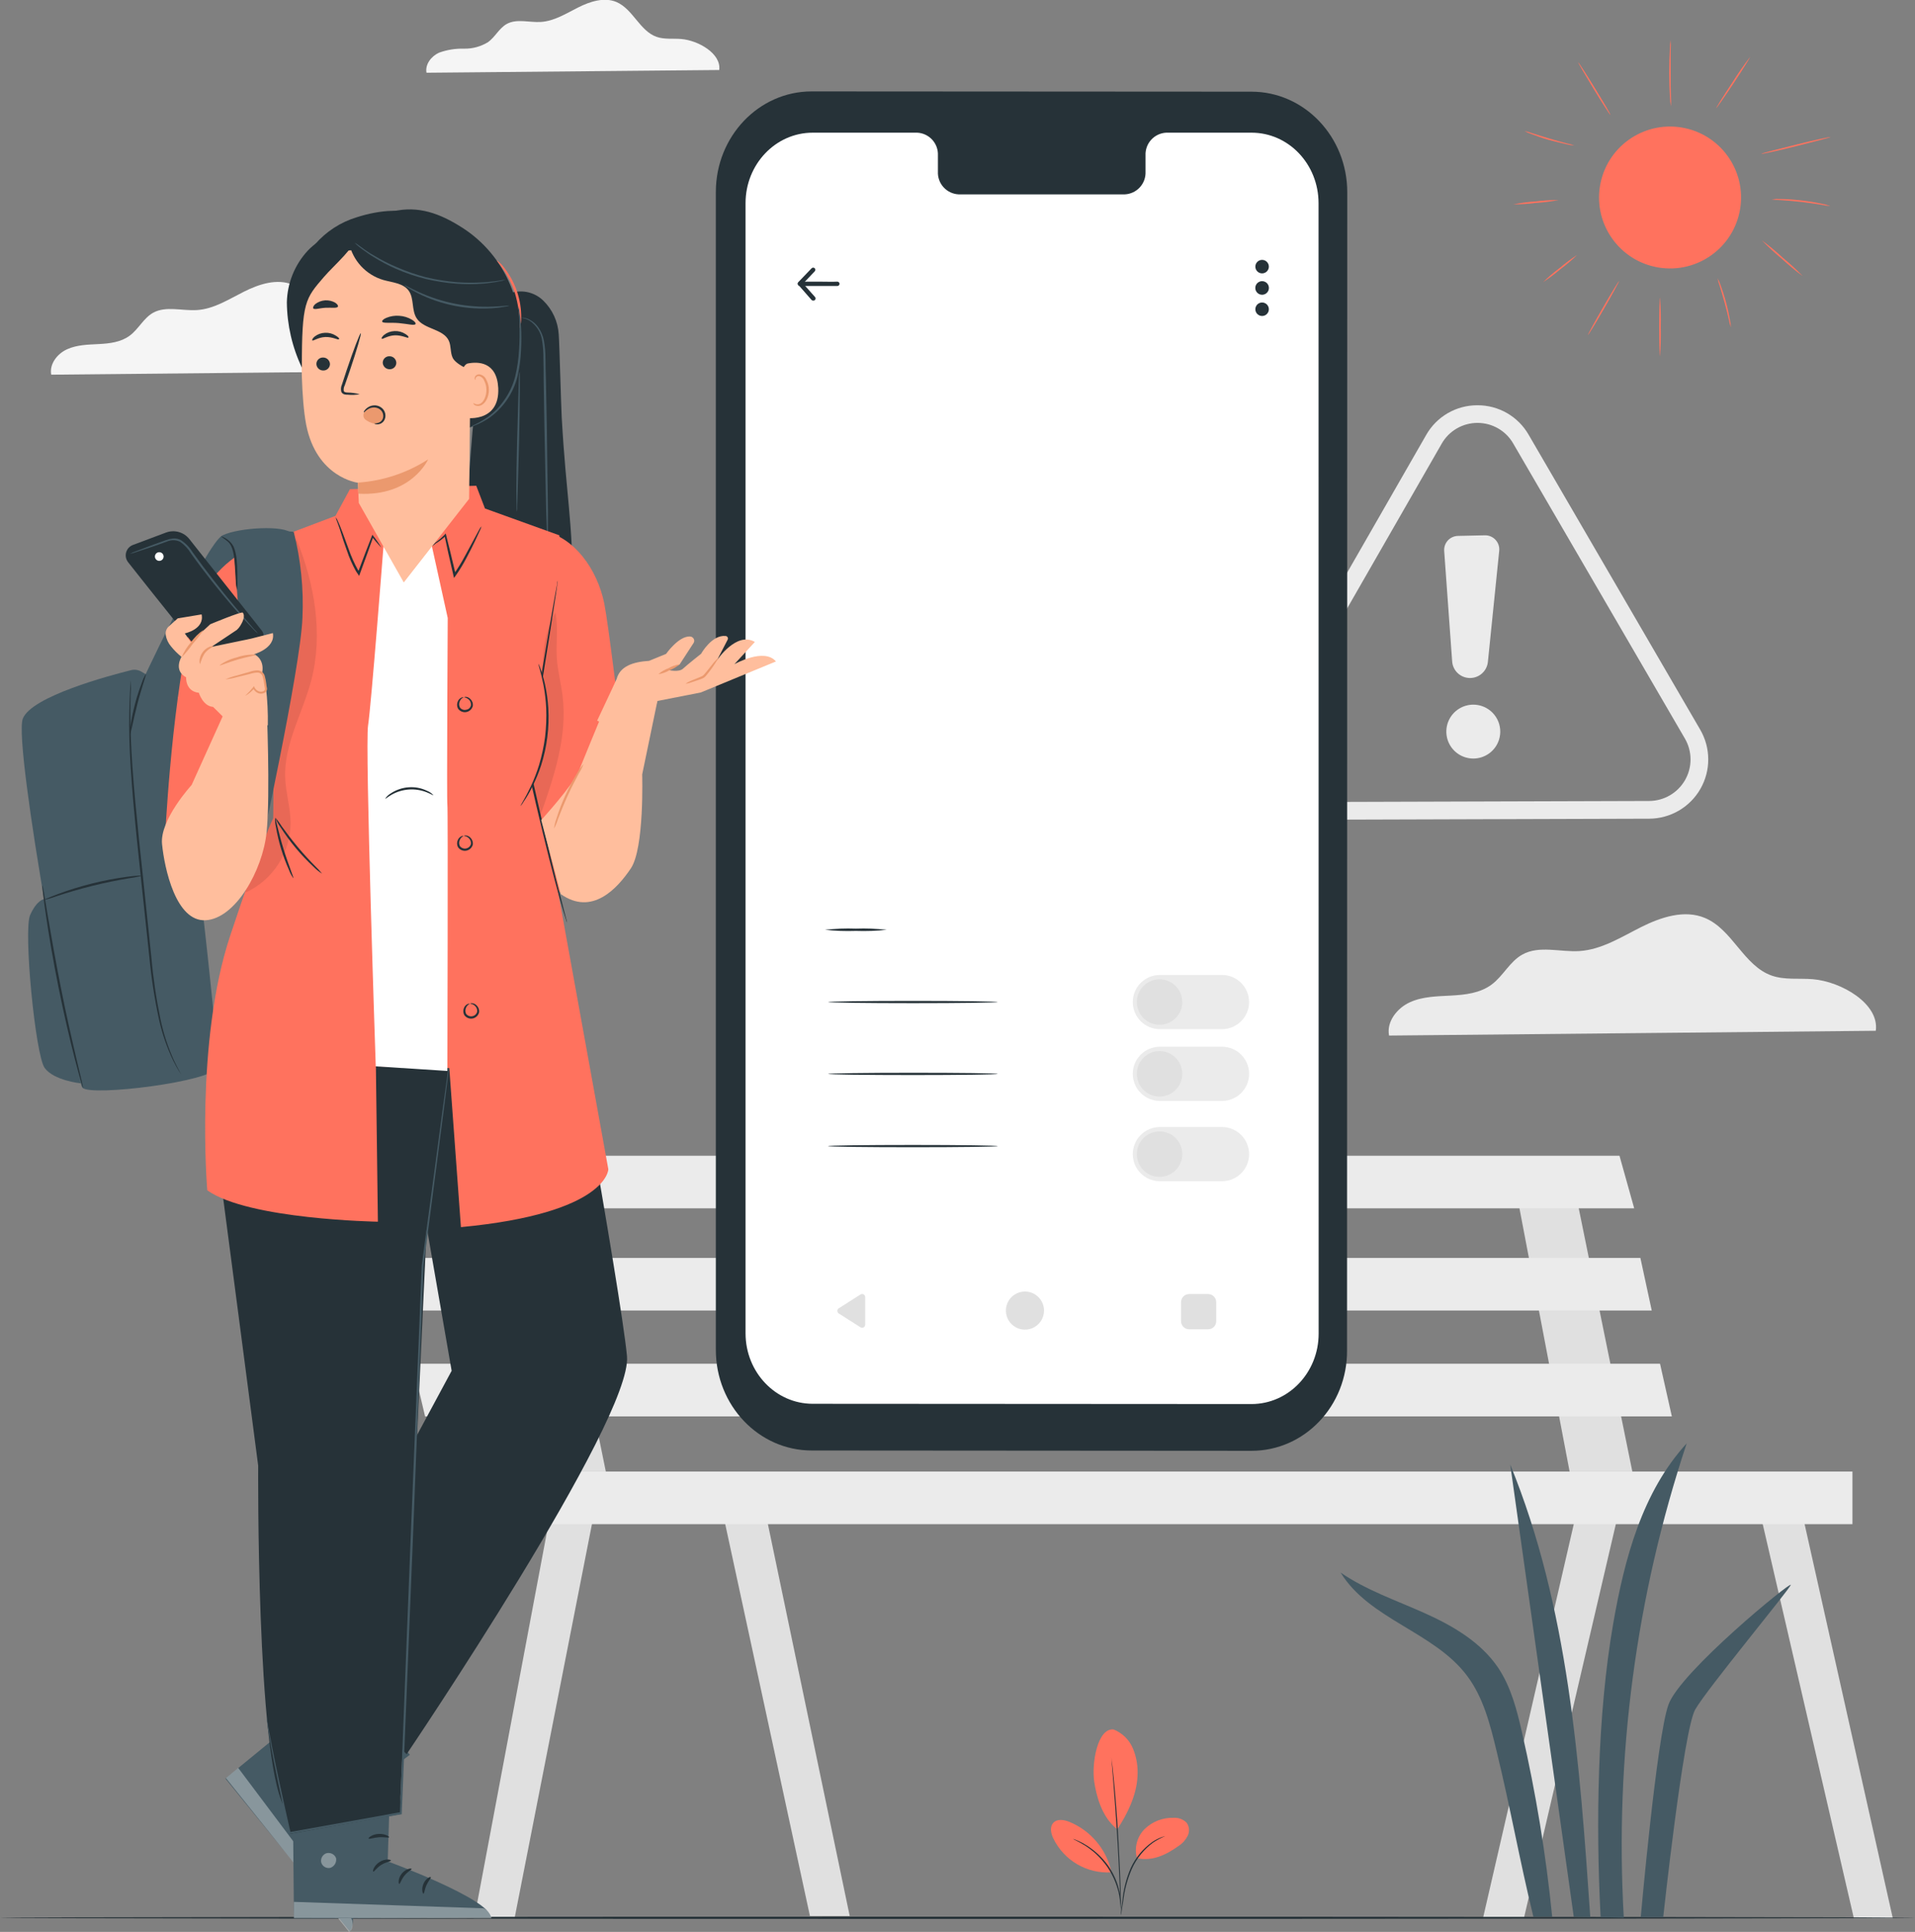 <svg width="457" height="461" viewBox="0 0 457 461" fill="none" xmlns="http://www.w3.org/2000/svg">
<rect x="0" y="0" width="457" height="461" fill="#808080" stroke="none"/>
<g clip-path="url(#clip0_424_178)">
<path d="M171.632 16.703C172.172 12.829 166.683 9.64 162.567 9.307C160.602 9.141 158.564 9.442 156.704 8.798C152.68 7.396 151.069 2.192 147.129 0.488C144.187 -0.748 140.809 0.353 137.96 1.787C135.112 3.22 132.284 5.028 129.103 5.235C126.338 5.412 123.323 4.384 120.901 5.734C119.092 6.773 118.146 8.85 116.483 10.045C114.752 11.114 112.748 11.659 110.714 11.613C108.685 11.558 106.664 11.886 104.757 12.579C102.917 13.421 101.399 15.374 101.784 17.358L171.632 16.703Z" fill="#F5F5F5"/>
<path d="M447.644 245.967C448.538 239.516 439.421 234.208 432.57 233.658C429.306 233.388 425.917 233.886 422.819 232.806C416.125 230.479 413.463 221.826 406.904 219.063C402.018 216.986 396.383 218.845 391.643 221.224C386.903 223.603 382.225 226.605 376.923 226.947C372.318 227.238 367.317 225.535 363.284 227.789C360.279 229.461 358.71 232.92 355.944 234.956C353.179 236.992 349.707 237.377 346.339 237.564C342.971 237.75 339.499 237.771 336.442 239.174C333.386 240.576 330.85 243.806 331.484 247.11L447.644 245.967Z" fill="#EBEBEB"/>
<path d="M101.056 88.533C101.731 83.599 94.756 79.538 89.517 79.112C87.022 78.914 84.433 79.299 82.063 78.468C76.938 76.691 74.89 70.064 69.879 67.955C66.147 66.376 61.833 67.789 58.205 69.607C54.577 71.425 51.001 73.762 46.947 73.991C43.423 74.209 39.597 72.952 36.551 74.624C34.254 75.912 33.058 78.551 30.938 80.109C28.817 81.667 26.166 81.968 23.588 82.103C21.01 82.238 18.39 82.269 16.02 83.339C13.65 84.409 11.747 86.882 12.226 89.406L101.056 88.533Z" fill="#F5F5F5"/>
<path d="M377.016 357.426L353.896 457.759L363.668 457.738L386.85 358.371L377.016 357.426Z" fill="#E0E0E0"/>
<path d="M419.212 357.426L442.415 457.759H451.708L429.254 357.426H419.212Z" fill="#E0E0E0"/>
<path d="M361.413 282.064L374.574 351.141H389.544L375.478 282.064H361.413Z" fill="#E0E0E0"/>
<path d="M132.055 357.426L113.188 457.759H122.793L142.493 357.426H132.055Z" fill="#E0E0E0"/>
<path d="M171.715 357.426L193.286 457.208H202.777L181.944 357.426H171.715Z" fill="#E0E0E0"/>
<path d="M116.441 282.064L129.613 351.141H144.572L130.507 282.064H116.441Z" fill="#E0E0E0"/>
<path d="M86.814 275.779L89.506 288.338H389.99L386.476 275.779H86.814Z" fill="#EBEBEB"/>
<path d="M92.552 300.169L95.722 312.728H394.179L391.466 300.169H92.552Z" fill="#EBEBEB"/>
<path d="M98.478 325.421L101.44 337.98H398.972L396.155 325.421H98.478Z" fill="#EBEBEB"/>
<path d="M442.072 351.141H121.233V363.7H442.072V351.141Z" fill="#EBEBEB"/>
<path d="M312.065 195.598C309.586 195.599 307.15 194.948 305.002 193.711C302.854 192.475 301.069 190.695 299.826 188.552C298.584 186.408 297.927 183.976 297.922 181.499C297.917 179.022 298.564 176.587 299.798 174.438L340.341 103.803C341.564 101.641 343.341 99.845 345.49 98.598C347.639 97.351 350.081 96.699 352.566 96.708C355.043 96.693 357.48 97.336 359.628 98.569C361.775 99.803 363.557 101.584 364.791 103.73L405.75 174.127C406.995 176.271 407.654 178.706 407.66 181.185C407.667 183.665 407.02 186.103 405.786 188.254C404.552 190.405 402.773 192.194 400.628 193.441C398.483 194.688 396.048 195.349 393.566 195.359L312.075 195.608L312.065 195.598ZM352.608 100.915C350.864 100.91 349.15 101.369 347.642 102.245C346.135 103.122 344.888 104.384 344.031 105.901L303.488 176.537C302.623 178.043 302.169 179.751 302.172 181.488C302.175 183.225 302.635 184.931 303.506 186.434C304.376 187.938 305.627 189.186 307.133 190.054C308.639 190.922 310.347 191.38 312.086 191.38L393.577 191.131C395.311 191.121 397.013 190.656 398.512 189.783C400.01 188.91 401.254 187.659 402.117 186.156C402.981 184.652 403.435 182.949 403.434 181.215C403.433 179.482 402.977 177.779 402.111 176.277L361.153 105.891C360.296 104.378 359.052 103.12 357.549 102.246C356.045 101.372 354.337 100.912 352.597 100.915H352.608Z" fill="#EBEBEB"/>
<path d="M344.645 131.475L346.548 157.829C346.62 158.868 347.072 159.846 347.817 160.575C348.562 161.304 349.55 161.735 350.592 161.786C351.688 161.843 352.764 161.476 353.597 160.763C354.431 160.05 354.959 159.044 355.072 157.953L357.775 131.434C357.822 130.96 357.768 130.482 357.617 130.031C357.465 129.58 357.22 129.166 356.897 128.816C356.574 128.467 356.18 128.19 355.742 128.004C355.304 127.817 354.831 127.726 354.355 127.736L347.92 127.881C347.465 127.891 347.017 127.994 346.603 128.182C346.189 128.37 345.818 128.641 345.512 128.977C345.205 129.313 344.971 129.708 344.822 130.137C344.673 130.567 344.613 131.022 344.645 131.475Z" fill="#EBEBEB"/>
<path d="M357.713 176.557C357.321 177.767 356.58 178.833 355.582 179.621C354.584 180.41 353.375 180.885 352.107 180.987C350.84 181.089 349.57 180.814 348.459 180.195C347.348 179.577 346.445 178.643 345.864 177.512C345.284 176.381 345.052 175.104 345.198 173.841C345.343 172.579 345.86 171.387 346.683 170.418C347.506 169.449 348.598 168.745 349.821 168.396C351.044 168.047 352.343 168.067 353.554 168.455C354.36 168.713 355.108 169.128 355.753 169.675C356.399 170.222 356.93 170.891 357.316 171.644C357.702 172.397 357.936 173.218 358.004 174.061C358.072 174.904 357.973 175.753 357.713 176.557Z" fill="#EBEBEB"/>
<path d="M457.01 457.634C457.01 457.78 354.697 457.904 228.516 457.904C102.334 457.904 0 457.78 0 457.634C0 457.489 102.292 457.364 228.516 457.364C354.739 457.364 457.01 457.478 457.01 457.634Z" fill="#263238"/>
<path d="M298.696 346.197L193.7 346.124C181.08 346.124 170.83 335.373 170.83 322.118V45.809C170.83 32.555 181.08 21.803 193.7 21.814L298.644 21.876C311.274 21.876 321.514 32.627 321.514 45.882L321.462 322.191C321.566 335.456 311.326 346.197 298.696 346.197Z" fill="#263238"/>
<path d="M298.665 31.661H278.31C276.937 31.729 275.646 32.337 274.72 33.353C273.795 34.37 273.31 35.711 273.372 37.084V40.958C273.434 42.333 272.948 43.675 272.02 44.692C271.093 45.709 269.799 46.316 268.424 46.38H228.765C227.389 46.313 226.097 45.703 225.171 44.685C224.245 43.666 223.762 42.322 223.827 40.948V37.084C223.889 35.711 223.404 34.37 222.479 33.353C221.553 32.337 220.262 31.729 218.889 31.661H193.94C185.093 31.661 177.92 39.192 177.92 48.479V318.161C177.92 327.437 185.082 334.968 193.919 334.978L298.665 335.04C307.511 335.04 314.684 327.52 314.684 318.233L314.663 48.51C314.663 39.161 307.511 31.661 298.665 31.661Z" fill="white"/>
<path d="M206.467 309.518V316.114C206.466 316.244 206.43 316.37 206.364 316.482C206.298 316.593 206.204 316.684 206.09 316.747C205.977 316.809 205.849 316.84 205.72 316.837C205.59 316.833 205.464 316.795 205.354 316.727L200.156 313.424C200.053 313.358 199.969 313.268 199.91 313.16C199.851 313.053 199.82 312.933 199.82 312.811C199.82 312.689 199.851 312.569 199.91 312.462C199.969 312.354 200.053 312.264 200.156 312.198L205.354 308.895C205.465 308.826 205.592 308.788 205.722 308.785C205.852 308.782 205.981 308.814 206.095 308.878C206.208 308.942 206.303 309.035 206.368 309.147C206.434 309.26 206.468 309.388 206.467 309.518Z" fill="#E0E0E0"/>
<path d="M249.15 312.749C249.148 313.648 248.88 314.527 248.378 315.274C247.876 316.02 247.165 316.602 246.332 316.945C245.5 317.288 244.585 317.376 243.703 317.199C242.82 317.023 242.01 316.589 241.374 315.952C240.738 315.315 240.306 314.504 240.131 313.622C239.956 312.74 240.047 311.826 240.392 310.995C240.736 310.164 241.32 309.454 242.069 308.955C242.817 308.455 243.697 308.189 244.597 308.189C245.806 308.191 246.964 308.673 247.817 309.528C248.671 310.383 249.15 311.541 249.15 312.749Z" fill="#E0E0E0"/>
<path d="M288.3 308.791H283.789C282.715 308.791 281.845 309.661 281.845 310.734V315.262C281.845 316.335 282.715 317.205 283.789 317.205H288.3C289.374 317.205 290.244 316.335 290.244 315.262V310.734C290.244 309.661 289.374 308.791 288.3 308.791Z" fill="#E0E0E0"/>
<path d="M199.21 68.246C198.17 68.246 196.725 68.246 195.343 68.246C193.69 68.246 192.037 68.246 190.883 68.246C190.745 68.246 190.613 68.192 190.516 68.094C190.418 67.997 190.363 67.865 190.363 67.727C190.362 67.659 190.374 67.592 190.399 67.529C190.424 67.466 190.461 67.409 190.509 67.36C190.556 67.312 190.613 67.273 190.675 67.247C190.738 67.221 190.805 67.207 190.873 67.207C192.027 67.207 193.7 67.207 195.364 67.207C197.027 67.207 198.669 67.27 199.823 67.207C199.891 67.206 199.958 67.218 200.021 67.243C200.084 67.268 200.142 67.305 200.19 67.353C200.239 67.4 200.277 67.457 200.303 67.519C200.33 67.582 200.343 67.649 200.343 67.716C200.345 67.785 200.332 67.853 200.308 67.916C200.283 67.98 200.246 68.038 200.198 68.087C200.151 68.136 200.094 68.175 200.032 68.203C199.969 68.23 199.902 68.245 199.834 68.246H199.21Z" fill="#263238"/>
<path d="M194.043 71.737C193.97 71.735 193.899 71.719 193.832 71.688C193.766 71.658 193.707 71.614 193.658 71.56L190.54 67.997C190.455 67.899 190.408 67.773 190.408 67.644C190.408 67.514 190.455 67.389 190.54 67.291L193.658 64.05C193.704 63.995 193.76 63.949 193.824 63.917C193.888 63.885 193.958 63.866 194.029 63.862C194.1 63.858 194.172 63.868 194.239 63.893C194.306 63.917 194.367 63.956 194.419 64.005C194.471 64.055 194.511 64.114 194.539 64.18C194.567 64.246 194.58 64.317 194.579 64.388C194.578 64.46 194.562 64.53 194.532 64.595C194.503 64.66 194.46 64.719 194.407 64.766L191.652 67.665L194.5 70.874C194.567 70.95 194.61 71.043 194.624 71.142C194.639 71.241 194.624 71.342 194.583 71.433C194.541 71.525 194.474 71.602 194.389 71.655C194.304 71.709 194.206 71.737 194.105 71.737H194.043Z" fill="#263238"/>
<path d="M301.19 65.234C302.08 65.234 302.802 64.513 302.802 63.624C302.802 62.734 302.08 62.014 301.19 62.014C300.301 62.014 299.579 62.734 299.579 63.624C299.579 64.513 300.301 65.234 301.19 65.234Z" fill="#263238"/>
<path d="M302.813 68.703C302.815 69.025 302.721 69.34 302.544 69.608C302.366 69.876 302.113 70.085 301.816 70.209C301.52 70.333 301.193 70.366 300.877 70.303C300.562 70.241 300.272 70.087 300.044 69.86C299.817 69.632 299.662 69.343 299.6 69.027C299.538 68.712 299.571 68.385 299.695 68.089C299.819 67.792 300.028 67.539 300.297 67.362C300.565 67.185 300.88 67.091 301.201 67.093C301.629 67.093 302.039 67.263 302.341 67.565C302.643 67.867 302.813 68.276 302.813 68.703Z" fill="#263238"/>
<path d="M301.19 75.403C302.08 75.403 302.802 74.682 302.802 73.793C302.802 72.904 302.08 72.183 301.19 72.183C300.301 72.183 299.579 72.904 299.579 73.793C299.579 74.682 300.301 75.403 301.19 75.403Z" fill="#263238"/>
<path d="M211.622 221.868C209.172 222.135 206.705 222.225 204.242 222.138C201.781 222.225 199.318 222.135 196.871 221.868C199.318 221.601 201.781 221.511 204.242 221.598C206.705 221.511 209.172 221.601 211.622 221.868Z" fill="#263238"/>
<path d="M238.1 239.111C238.1 239.257 229.035 239.381 217.859 239.381C206.684 239.381 197.619 239.257 197.619 239.111C197.619 238.966 206.674 238.841 217.859 238.841C229.045 238.841 238.1 238.966 238.1 239.111Z" fill="#263238"/>
<path d="M238.1 256.261C238.1 256.406 229.035 256.531 217.859 256.531C206.684 256.531 197.619 256.406 197.619 256.261C197.619 256.116 206.674 255.991 217.859 255.991C229.045 255.991 238.1 256.095 238.1 256.261Z" fill="#263238"/>
<path d="M291.606 232.65H276.803C273.226 232.65 270.326 235.545 270.326 239.116C270.326 242.688 273.226 245.583 276.803 245.583H291.606C295.183 245.583 298.082 242.688 298.082 239.116C298.082 235.545 295.183 232.65 291.606 232.65Z" fill="#EBEBEB"/>
<path d="M282.146 239.111C282.146 240.184 281.828 241.232 281.231 242.124C280.635 243.015 279.788 243.71 278.796 244.121C277.804 244.531 276.713 244.639 275.661 244.429C274.608 244.22 273.641 243.704 272.882 242.945C272.123 242.187 271.607 241.221 271.397 240.169C271.188 239.117 271.295 238.027 271.706 237.036C272.117 236.045 272.812 235.199 273.705 234.603C274.597 234.007 275.646 233.689 276.719 233.689C277.432 233.689 278.138 233.829 278.796 234.102C279.454 234.374 280.053 234.774 280.557 235.277C281.06 235.781 281.46 236.378 281.733 237.036C282.006 237.694 282.146 238.399 282.146 239.111Z" fill="#E0E0E0"/>
<path d="M291.616 262.712H276.803C275.085 262.712 273.438 262.03 272.223 260.816C271.008 259.603 270.326 257.957 270.326 256.24C270.326 254.524 271.008 252.878 272.223 251.664C273.438 250.451 275.085 249.769 276.803 249.769H291.616C293.334 249.769 294.981 250.451 296.196 251.664C297.41 252.878 298.093 254.524 298.093 256.24C298.093 257.957 297.41 259.603 296.196 260.816C294.981 262.03 293.334 262.712 291.616 262.712Z" fill="#EBEBEB"/>
<path d="M276.719 261.663C279.716 261.663 282.146 259.235 282.146 256.24C282.146 253.246 279.716 250.818 276.719 250.818C273.722 250.818 271.293 253.246 271.293 256.24C271.293 259.235 273.722 261.663 276.719 261.663Z" fill="#E0E0E0"/>
<path d="M238.1 273.484C238.1 273.639 229.035 273.754 217.859 273.754C206.684 273.754 197.619 273.639 197.619 273.484C197.619 273.328 206.674 273.214 217.859 273.214C229.045 273.214 238.1 273.338 238.1 273.484Z" fill="#263238"/>
<path d="M291.616 281.866H276.803C275.953 281.868 275.111 281.702 274.325 281.378C273.539 281.054 272.825 280.578 272.224 279.978C271.622 279.378 271.145 278.665 270.819 277.88C270.494 277.096 270.326 276.255 270.326 275.405C270.326 273.689 271.008 272.043 272.223 270.829C273.438 269.616 275.085 268.934 276.803 268.934H291.616C293.334 268.934 294.981 269.616 296.196 270.829C297.41 272.043 298.093 273.689 298.093 275.405C298.093 276.255 297.925 277.096 297.6 277.88C297.274 278.665 296.797 279.378 296.195 279.978C295.594 280.578 294.88 281.054 294.094 281.378C293.308 281.702 292.466 281.868 291.616 281.866Z" fill="#EBEBEB"/>
<path d="M276.719 280.828C279.716 280.828 282.146 278.4 282.146 275.405C282.146 272.411 279.716 269.983 276.719 269.983C273.722 269.983 271.293 272.411 271.293 275.405C271.293 278.4 273.722 280.828 276.719 280.828Z" fill="#E0E0E0"/>
<path d="M415.273 49.827C416.764 40.595 410.484 31.903 401.245 30.413C392.006 28.923 383.308 35.198 381.817 44.43C380.325 53.662 386.606 62.353 395.844 63.844C405.083 65.334 413.782 59.058 415.273 49.827Z" fill="#FF725E"/>
<path d="M396.144 84.981C396.051 84.981 395.968 81.864 395.968 77.99C395.968 74.115 396.051 71.009 396.144 71.009C396.325 73.332 396.384 75.662 396.321 77.99C396.384 80.322 396.325 82.655 396.144 84.981Z" fill="#FF725E"/>
<path d="M386.384 67.073C386.467 67.073 384.876 70.043 382.828 73.585C380.78 77.128 379.044 79.974 378.961 79.922C378.878 79.87 380.468 76.961 382.516 73.409C384.564 69.856 386.3 67.02 386.384 67.073Z" fill="#FF725E"/>
<path d="M376.362 60.84C375.126 62.052 373.806 63.177 372.412 64.206C371.093 65.331 369.705 66.372 368.254 67.322C369.491 66.11 370.811 64.985 372.204 63.956C373.518 62.825 374.908 61.784 376.362 60.84Z" fill="#FF725E"/>
<path d="M413.048 78.094C412.845 77.538 412.695 76.964 412.601 76.38C412.362 75.341 412.008 73.845 411.561 72.225C411.114 70.604 410.688 69.171 410.366 68.132C410.149 67.578 409.989 67.004 409.888 66.418C410.184 66.935 410.424 67.481 410.605 68.049C410.99 69.088 411.468 70.511 411.904 72.131C412.341 73.752 412.642 75.248 412.83 76.286C412.966 76.879 413.04 77.485 413.048 78.094Z" fill="#FF725E"/>
<path d="M430.231 65.909C428.487 64.616 426.815 63.229 425.221 61.754C423.551 60.374 421.958 58.904 420.449 57.35C422.193 58.643 423.866 60.03 425.46 61.505C427.13 62.885 428.722 64.355 430.231 65.909Z" fill="#FF725E"/>
<path d="M436.813 49.164C436.113 49.121 435.418 49.024 434.734 48.873C433.476 48.666 431.74 48.396 429.816 48.178C427.893 47.959 426.136 47.824 424.868 47.741C424.171 47.74 423.476 47.681 422.789 47.565C423.478 47.471 424.174 47.447 424.868 47.492C426.147 47.492 427.914 47.606 429.848 47.824C431.781 48.042 433.528 48.354 434.775 48.624C435.47 48.741 436.152 48.922 436.813 49.164Z" fill="#FF725E"/>
<path d="M436.833 32.7C436.833 32.804 433.195 33.739 428.641 34.881C424.088 36.024 420.387 36.803 420.325 36.71C420.263 36.616 423.974 35.671 428.517 34.539C433.06 33.406 436.812 32.607 436.833 32.7Z" fill="#FF725E"/>
<path d="M417.705 13.525C417.778 13.525 416.031 16.371 413.786 19.757C411.54 23.143 409.627 25.865 409.565 25.803C409.503 25.74 411.239 22.957 413.484 19.57C414.788 17.485 416.196 15.467 417.705 13.525Z" fill="#FF725E"/>
<path d="M398.692 9.515C398.746 10.29 398.746 11.067 398.692 11.842C398.692 13.275 398.692 15.249 398.692 17.43C398.692 19.612 398.692 21.585 398.754 23.04C398.809 23.811 398.809 24.585 398.754 25.356C398.607 24.596 398.527 23.824 398.515 23.05C398.432 21.616 398.359 19.633 398.359 17.441C398.359 15.249 398.422 13.286 398.505 11.831C398.497 11.055 398.56 10.28 398.692 9.515Z" fill="#FF725E"/>
<path d="M384.304 27.413C384.221 27.465 382.433 24.702 380.322 21.242C378.212 17.784 376.549 14.927 376.632 14.885C376.715 14.844 378.503 17.596 380.624 21.056C382.744 24.515 384.439 27.371 384.304 27.413Z" fill="#FF725E"/>
<path d="M375.707 34.715C375.099 34.691 374.495 34.596 373.909 34.435C372.807 34.196 371.299 33.832 369.646 33.396C367.993 32.96 366.528 32.357 365.488 31.994C364.907 31.809 364.346 31.566 363.814 31.267C364.415 31.376 365.003 31.543 365.571 31.765C366.611 32.098 368.118 32.575 369.73 33.053C371.341 33.531 372.848 33.947 373.95 34.237C374.55 34.341 375.138 34.501 375.707 34.715Z" fill="#FF725E"/>
<path d="M371.965 47.721C370.181 48.077 368.375 48.309 366.559 48.416C364.756 48.648 362.94 48.766 361.122 48.77C362.906 48.412 364.712 48.176 366.528 48.063C368.331 47.837 370.147 47.723 371.965 47.721Z" fill="#FF725E"/>
<path d="M360.404 349.479L375.561 457.375L379.511 457.5C376.996 420.852 374.314 383.478 360.404 349.479Z" fill="#455A64"/>
<path d="M402.516 344.42C391.923 355.982 387.661 371.968 384.979 387.435C381.174 409.363 380.821 435.27 381.975 457.499L387.505 457.624C385.313 419.281 390.407 380.87 402.516 344.42Z" fill="#455A64"/>
<path d="M363.19 413.311C361.973 407.961 360.58 402.529 357.524 397.968C353.366 391.819 346.681 387.934 339.914 384.901C333.146 381.868 326.046 379.458 319.934 375.261C326.753 386.428 342.222 389.399 350.081 399.849C354 405.042 355.632 411.566 357.16 417.892C360.518 431.686 362.576 443.622 365.924 457.365H370.415C368.937 442.543 366.524 427.829 363.19 413.311Z" fill="#455A64"/>
<path d="M391.549 457.499C391.549 457.499 395.343 414.651 398.16 406.777C400.978 398.903 427.59 377.172 427.341 378.201C427.091 379.229 407.371 403.006 404.554 407.92C401.737 412.833 396.913 457.499 396.913 457.499H391.549Z" fill="#455A64"/>
<path d="M265.742 412.688C266.793 413.107 267.748 413.735 268.551 414.533C269.353 415.331 269.985 416.283 270.41 417.331C271.258 419.435 271.614 421.706 271.45 423.968C271.231 428.331 269.059 432.871 266.626 436.506C262.769 433.556 261.574 428.061 261.137 425.225C260.451 420.759 261.927 412.262 265.763 412.688" fill="#FF725E"/>
<path d="M271.314 443.372C270.985 442.15 270.986 440.862 271.317 439.639C271.647 438.417 272.296 437.304 273.196 436.413C274.107 435.538 275.185 434.854 276.365 434.401C277.545 433.948 278.804 433.735 280.067 433.774C280.641 433.737 281.216 433.822 281.753 434.024C282.291 434.227 282.78 434.542 283.186 434.948C283.504 435.397 283.696 435.923 283.74 436.472C283.784 437.02 283.679 437.571 283.435 438.064C282.946 439.045 282.203 439.877 281.283 440.474C278.248 442.666 274.911 444.224 271.262 443.383" fill="#FF725E"/>
<path d="M267.499 456.959C267.5 456.66 267.524 456.361 267.572 456.066C267.645 455.432 267.738 454.612 267.852 453.635C268.09 450.928 268.761 448.277 269.838 445.782C270.97 443.285 272.746 441.134 274.984 439.55C275.665 439.088 276.397 438.708 277.167 438.417C277.373 438.333 277.585 438.264 277.801 438.21L278.03 438.158C277.007 438.587 276.028 439.116 275.109 439.737C272.957 441.343 271.244 443.465 270.129 445.907C269.054 448.372 268.353 450.984 268.05 453.656C267.894 454.695 267.769 455.505 267.665 456.076C267.641 456.376 267.585 456.671 267.499 456.959Z" fill="#263238"/>
<path d="M265.181 419.252C265.221 419.377 265.246 419.506 265.253 419.637L265.389 420.748C265.513 421.725 265.659 423.117 265.825 424.851C266.168 428.321 266.563 433.109 266.865 438.407C267.166 443.705 267.374 448.514 267.457 451.994C267.457 453.739 267.52 455.11 267.52 456.149V457.271C267.52 457.531 267.52 457.666 267.52 457.666C267.509 457.534 267.509 457.402 267.52 457.271L267.468 456.149C267.468 455.11 267.374 453.75 267.301 451.994C267.156 448.514 266.948 443.684 266.626 438.417C266.303 433.151 265.94 428.331 265.659 424.862C265.513 423.158 265.409 421.745 265.326 420.759C265.326 420.302 265.264 419.928 265.243 419.637C265.213 419.51 265.193 419.382 265.181 419.252Z" fill="#263238"/>
<path d="M265.17 446.426C264.561 443.83 263.34 441.416 261.61 439.385C259.88 437.355 257.69 435.766 255.222 434.751C253.964 434.242 252.342 433.961 251.396 434.938C250.45 435.914 250.783 437.524 251.396 438.75C252.639 441.297 254.608 443.419 257.055 444.85C259.502 446.28 262.319 446.956 265.149 446.79" fill="#FF725E"/>
<path d="M256.074 438.812C256.35 438.882 256.618 438.979 256.874 439.103C257.123 439.207 257.435 439.332 257.778 439.508C258.121 439.685 258.527 439.872 258.943 440.142C259.403 440.406 259.848 440.697 260.273 441.014C260.772 441.369 261.251 441.75 261.708 442.157C262.755 443.087 263.693 444.132 264.504 445.273C265.3 446.435 265.956 447.687 266.459 449.002C266.671 449.574 266.851 450.156 266.999 450.748C267.133 451.265 267.241 451.788 267.322 452.316C267.396 452.749 267.444 453.186 267.467 453.625C267.493 453.971 267.493 454.318 267.467 454.664C267.494 454.944 267.494 455.225 267.467 455.505C267.394 455.505 267.467 454.3 267.103 452.389C267.013 451.87 266.895 451.357 266.75 450.851C266.591 450.27 266.4 449.698 266.178 449.138C265.671 447.851 265.023 446.624 264.244 445.481C263.448 444.35 262.535 443.305 261.521 442.365C261.074 441.955 260.606 441.57 260.117 441.212C259.681 440.859 259.223 440.589 258.818 440.318C257.175 439.311 256.053 438.875 256.074 438.812Z" fill="#263238"/>
<path d="M83.04 400.44L53.797 424.405L83.456 460.896C86.772 457.853 78.434 433.286 78.434 433.286L97.801 418.743L83.04 400.44Z" fill="#455A64"/>
<g opacity="0.6">
<path opacity="0.6" d="M70.846 420.728C70.455 420.464 69.98 420.353 69.513 420.416C69.045 420.479 68.617 420.712 68.31 421.07C68.03 421.452 67.907 421.927 67.967 422.397C68.027 422.866 68.265 423.295 68.632 423.595C69.052 423.864 69.555 423.974 70.05 423.903C70.544 423.833 70.996 423.587 71.324 423.21C71.573 422.781 71.647 422.272 71.528 421.789C71.41 421.307 71.11 420.889 70.69 420.624" fill="white"/>
</g>
<g opacity="0.6">
<path opacity="0.6" d="M53.911 424.301L56.853 421.87L84.006 458.06C84.006 458.06 84.609 460.263 83.31 461L53.911 424.301Z" fill="white"/>
</g>
<path d="M79.1 433.733C78.923 433.878 78.06 433.047 76.823 432.642C75.586 432.237 74.411 432.372 74.349 432.144C74.287 431.915 75.534 431.354 77.083 431.884C78.632 432.414 79.297 433.639 79.1 433.733Z" fill="#263238"/>
<path d="M80.628 438.854C80.493 439.03 79.588 438.511 78.31 438.511C77.031 438.511 76.127 438.989 75.992 438.812C75.856 438.636 76.771 437.69 78.32 437.711C79.869 437.732 80.794 438.708 80.628 438.854Z" fill="#263238"/>
<path d="M77.769 444.743C77.593 444.619 78.289 443.642 79.641 443.31C80.992 442.978 82.052 443.497 81.959 443.684C81.865 443.871 80.919 443.788 79.879 444.079C78.84 444.37 77.967 444.91 77.769 444.743Z" fill="#263238"/>
<path d="M83.144 429.921C82.926 429.983 82.51 428.965 81.616 428.009C80.722 427.054 79.776 426.534 79.849 426.316C79.921 426.098 81.179 426.316 82.209 427.469C83.238 428.622 83.362 429.9 83.144 429.921Z" fill="#263238"/>
<path d="M86.772 425.578C86.699 425.641 86.024 425.028 85.296 423.74C84.88 422.985 84.555 422.183 84.329 421.351C84.196 420.86 84.099 420.36 84.038 419.855C83.99 419.556 83.99 419.25 84.038 418.951C84.076 418.734 84.182 418.534 84.341 418.381C84.499 418.228 84.703 418.129 84.922 418.099C85.118 418.086 85.315 418.119 85.496 418.197C85.676 418.275 85.836 418.394 85.961 418.546C86.151 418.78 86.309 419.038 86.429 419.315C86.65 419.782 86.827 420.269 86.959 420.769C87.184 421.608 87.272 422.478 87.219 423.345C87.26 424.152 87.046 424.952 86.606 425.63C86.491 425.63 86.71 424.737 86.606 423.345C86.573 422.538 86.437 421.739 86.2 420.966C86.058 420.517 85.881 420.079 85.67 419.658C85.462 419.19 85.192 418.858 84.942 418.899C84.693 418.941 84.818 418.899 84.766 419.107C84.736 419.324 84.736 419.544 84.766 419.761C84.818 420.236 84.894 420.707 84.995 421.174C85.175 421.968 85.429 422.743 85.753 423.491C86.146 424.159 86.487 424.857 86.772 425.578Z" fill="#263238"/>
<path d="M86.335 425.516C86.252 425.516 86.605 424.602 87.707 423.595C88.36 423.017 89.105 422.554 89.911 422.223C90.391 422.03 90.889 421.884 91.397 421.787C91.719 421.691 92.06 421.679 92.387 421.751C92.715 421.824 93.018 421.979 93.269 422.203C93.398 422.369 93.478 422.568 93.498 422.778C93.518 422.988 93.478 423.199 93.383 423.387C93.243 423.651 93.068 423.896 92.863 424.114C92.511 424.522 92.097 424.872 91.637 425.153C90.87 425.61 90.002 425.87 89.111 425.911C87.582 425.963 86.761 425.392 86.813 425.329C87.561 425.369 88.311 425.369 89.058 425.329C89.848 425.228 90.607 424.959 91.283 424.54C91.674 424.298 92.025 423.997 92.323 423.646C92.666 423.273 92.863 422.878 92.707 422.764C92.542 422.659 92.356 422.591 92.163 422.564C91.969 422.537 91.772 422.552 91.585 422.608C91.122 422.69 90.667 422.808 90.223 422.961C89.481 423.24 88.781 423.621 88.144 424.093C86.948 424.862 86.439 425.579 86.335 425.516Z" fill="#263238"/>
<path d="M69.796 420.011L70.149 457.78L117.2 457.582C116.909 453.095 92.521 444.172 92.521 444.172L93.29 419.959L69.796 420.011Z" fill="#455A64"/>
<g opacity="0.6">
<path opacity="0.6" d="M77.967 442.199C77.514 442.338 77.128 442.641 76.885 443.047C76.641 443.454 76.556 443.936 76.647 444.401C76.772 444.856 77.066 445.247 77.47 445.492C77.874 445.738 78.357 445.819 78.819 445.72C79.29 445.561 79.688 445.239 79.942 444.812C80.195 444.386 80.288 443.882 80.202 443.393C80.024 442.93 79.674 442.553 79.224 442.342C78.774 442.131 78.261 442.102 77.79 442.261" fill="white"/>
</g>
<g opacity="0.6">
<path opacity="0.6" d="M70.139 457.655V453.833L115.391 455.37C115.391 455.37 117.47 456.284 117.241 457.759L70.139 457.655Z" fill="white"/>
</g>
<path d="M93.29 443.954C93.29 444.183 92.136 444.297 91.003 444.993C89.87 445.689 89.277 446.707 89.07 446.613C88.862 446.52 89.194 445.201 90.577 444.318C91.959 443.435 93.363 443.746 93.29 443.954Z" fill="#263238"/>
<path d="M98.228 445.969C98.228 446.198 97.292 446.593 96.513 447.569C95.733 448.545 95.473 449.563 95.286 449.563C95.099 449.563 94.912 448.255 95.899 447.06C96.887 445.865 98.228 445.751 98.228 445.969Z" fill="#263238"/>
<path d="M101.056 451.869C100.848 451.869 100.525 450.768 101.056 449.511C101.586 448.255 102.719 447.746 102.812 447.933C102.906 448.12 102.251 448.805 101.773 449.844C101.295 450.883 101.284 451.838 101.056 451.869Z" fill="#263238"/>
<path d="M92.854 438.418C92.75 438.625 91.7 438.314 90.4 438.418C89.101 438.521 88.093 438.927 87.968 438.729C87.843 438.532 88.82 437.69 90.348 437.618C91.876 437.545 92.958 438.231 92.854 438.418Z" fill="#263238"/>
<path d="M91.7 432.85C90.931 433.061 90.119 433.061 89.35 432.85C87.995 432.61 86.697 432.117 85.525 431.396C85.26 431.248 85.019 431.062 84.808 430.845C84.662 430.678 84.573 430.47 84.555 430.249C84.536 430.029 84.588 429.808 84.704 429.619C84.82 429.453 84.976 429.318 85.158 429.225C85.339 429.133 85.54 429.086 85.743 429.089C86.042 429.089 86.34 429.13 86.627 429.214C87.987 429.528 89.244 430.186 90.276 431.125C91.367 432.164 91.752 432.985 91.669 433.026C91.585 433.068 91.034 432.393 89.912 431.562C89.274 431.08 88.575 430.685 87.833 430.388C87.391 430.212 86.935 430.073 86.471 429.972C85.972 429.848 85.556 429.848 85.431 430.066C85.307 430.284 85.431 430.18 85.494 430.326C85.644 430.487 85.82 430.624 86.013 430.731C86.417 430.987 86.833 431.223 87.261 431.437C87.995 431.796 88.76 432.084 89.548 432.299C90.276 432.435 90.995 432.619 91.7 432.85Z" fill="#263238"/>
<path d="M91.409 433.172C91.325 433.172 90.868 432.393 90.774 430.897C90.73 430.027 90.836 429.155 91.086 428.321C91.236 427.825 91.435 427.344 91.679 426.887C91.804 426.576 92.007 426.302 92.27 426.093C92.532 425.884 92.844 425.746 93.176 425.693C93.394 425.686 93.61 425.745 93.795 425.862C93.98 425.978 94.127 426.147 94.215 426.347C94.335 426.623 94.418 426.912 94.465 427.209C94.567 427.915 94.528 428.633 94.35 429.324C94.171 430.014 93.857 430.662 93.425 431.229C92.51 432.455 91.554 432.735 91.533 432.652C91.512 432.569 92.251 432.091 92.947 430.918C93.356 430.245 93.608 429.488 93.685 428.705C93.752 428.254 93.752 427.795 93.685 427.344C93.602 426.846 93.415 426.441 93.228 426.492C93.041 426.544 92.594 426.866 92.406 427.272C92.176 427.68 91.982 428.108 91.824 428.549C91.565 429.307 91.415 430.097 91.377 430.897C91.284 432.278 91.533 433.141 91.409 433.172Z" fill="#263238"/>
<path d="M73.83 201.114C73.83 201.114 67.228 208.167 63.995 214.929C60.762 221.691 58.683 237.782 58.683 237.782C58.683 237.782 49.577 258.048 50.959 268.415C52.342 278.781 61.615 349.749 61.615 349.749C61.615 349.749 61.157 418.681 67.727 430.969L69.193 437.607L95.723 432.85L95.556 428.871L101.794 293.708L117.761 201.685L73.83 201.114Z" fill="#263238"/>
<path d="M132.367 221.213C132.367 221.213 148.22 308.469 149.624 323.604C151.027 338.738 97.033 418.598 97.033 418.598L72.353 392.909L107.782 327.104L96.263 260.78L112.283 202.183L129.103 202.776L132.367 221.213Z" fill="#263238"/>
<path d="M63.61 409.498C63.637 410.145 63.7 410.79 63.797 411.431C63.964 412.698 64.276 414.547 64.712 416.957C65.596 421.756 67.031 428.715 68.954 437.41V437.597H69.141L95.681 432.943H95.878V432.735C96.616 414.547 97.5 392.806 98.446 369.486C99.423 344.4 100.328 321.131 101.076 302.05C103.062 286.717 104.704 274.003 105.858 265.163C106.409 260.759 106.846 257.3 107.147 254.911C107.282 253.747 107.397 252.833 107.469 252.22C107.542 251.608 107.552 251.296 107.552 251.296C107.552 251.296 107.49 251.597 107.397 252.21C107.303 252.823 107.168 253.737 107.001 254.89C106.669 257.269 106.191 260.728 105.577 265.122C104.413 273.92 102.719 286.624 100.639 301.966C99.87 321.048 98.924 344.317 97.905 369.402C96.991 392.723 96.138 414.464 95.431 432.652L95.639 432.413L69.13 437.181L69.349 437.327C67.374 428.643 65.887 421.693 64.941 416.915C64.473 414.516 64.13 412.667 63.901 411.41C63.787 410.786 63.725 410.309 63.683 409.987C63.667 409.823 63.643 409.66 63.61 409.498Z" fill="#455A64"/>
<path d="M32.809 165.006C32.809 165.006 49.234 129.626 53.111 127.746C56.989 125.866 68.133 125.232 69.64 127.352L40.2 169.712L32.809 165.006Z" fill="#455A64"/>
<path d="M33.661 160.228C32.935 159.827 32.085 159.715 31.28 159.917C26.176 161.184 7.526 166.149 5.447 171.478C3.036 177.617 17.787 257.393 19.689 259.554C21.592 261.715 50.928 258.089 51.832 254.682C52.737 251.275 42.289 165.287 42.289 165.287L33.661 160.228Z" fill="#455A64"/>
<path d="M10.51 214.565C10.51 214.565 8.847 214.669 7.194 218.336C5.541 222.003 8.452 251.774 10.645 254.817C12.838 257.861 19.242 258.505 19.242 258.505L10.51 214.565Z" fill="#455A64"/>
<path d="M43.204 256.313C43.145 256.256 43.096 256.189 43.059 256.116L42.663 255.503C42.32 254.963 41.863 254.142 41.322 253.051C39.835 249.96 38.708 246.708 37.965 243.36C36.885 238.401 36.107 233.382 35.636 228.329C35.033 222.637 34.368 216.383 33.661 209.818C32.247 196.688 31.072 184.784 30.875 176.111C30.771 171.779 30.875 168.278 30.989 165.858C31.052 164.653 31.124 163.708 31.187 163.074C31.187 162.783 31.239 162.555 31.259 162.358C31.249 162.275 31.249 162.191 31.259 162.108C31.271 162.191 31.271 162.275 31.259 162.358C31.259 162.555 31.259 162.794 31.259 163.085C31.259 163.76 31.259 164.695 31.166 165.869C31.104 168.278 31.072 171.779 31.228 176.1C31.519 184.743 32.756 196.637 34.17 209.766C34.856 216.321 35.511 222.574 36.104 228.267C36.547 233.308 37.283 238.32 38.308 243.277C39.013 246.612 40.076 249.861 41.478 252.968C41.988 254.059 42.414 254.89 42.726 255.451L43.069 256.085C43.173 256.261 43.214 256.261 43.204 256.313Z" fill="#263238"/>
<path d="M33.848 208.998C32.7 209.279 31.538 209.497 30.366 209.652C28.224 210.016 25.261 210.587 22.049 211.387C18.837 212.187 15.937 213.059 13.868 213.734C12.763 214.147 11.635 214.494 10.489 214.773C10.746 214.586 11.03 214.439 11.331 214.337C11.893 214.088 12.714 213.755 13.743 213.371C19.114 211.368 24.694 209.974 30.376 209.216C31.416 209.081 32.341 208.987 32.954 208.956C33.253 208.927 33.554 208.941 33.848 208.998Z" fill="#263238"/>
<path d="M10.125 211.273C10.191 211.428 10.233 211.593 10.25 211.761C10.323 212.145 10.406 212.613 10.51 213.174L11.373 218.367C12.111 222.761 13.181 228.828 14.491 235.496C15.801 242.165 17.194 248.18 18.213 252.522C18.712 254.599 19.117 256.365 19.429 257.663L19.741 259.066C19.788 259.228 19.813 259.396 19.814 259.564C19.73 259.419 19.67 259.261 19.637 259.097L19.221 257.715C18.878 256.521 18.4 254.776 17.839 252.615C16.726 248.294 15.302 242.29 13.961 235.611C12.62 228.931 11.612 222.844 10.967 218.419C10.645 216.217 10.406 214.42 10.271 213.225C10.208 212.654 10.156 212.187 10.115 211.792C10.098 211.619 10.102 211.445 10.125 211.273Z" fill="#263238"/>
<path d="M30.99 175.352C30.945 174.611 31.001 173.866 31.156 173.14C31.683 169.611 32.599 166.152 33.89 162.825C34.115 162.118 34.434 161.444 34.836 160.82C34.981 160.883 33.796 164.04 32.757 168.091C31.717 172.143 31.177 175.373 30.99 175.352Z" fill="#263238"/>
<path d="M134.051 99.606C133.885 96.604 133.51 81.947 133.334 79.766C133.147 76.726 131.835 73.864 129.654 71.736C128.578 70.683 127.216 69.969 125.738 69.683C124.259 69.396 122.729 69.551 121.337 70.126C120.458 70.348 119.654 70.799 119.006 71.432C118.358 72.065 117.889 72.858 117.647 73.731C111.493 95.545 112.449 118.886 109.746 141.489C117.782 142.798 128.593 142.268 136.712 141.842C136.691 123.789 135.163 119.145 134.051 99.606Z" fill="#263238"/>
<path d="M130.673 130.426C130.625 130.236 130.604 130.04 130.61 129.844C130.61 129.408 130.558 128.806 130.527 128.172C130.527 126.645 130.413 124.547 130.34 122.002C130.226 116.725 130.08 109.537 129.914 101.653C129.851 97.674 129.789 93.893 129.737 90.444C129.737 88.72 129.737 87.089 129.685 85.552C129.704 84.161 129.606 82.771 129.394 81.397C129.271 80.394 128.928 79.431 128.388 78.576C127.849 77.721 127.128 76.996 126.275 76.452C125.633 76.1 124.926 75.881 124.196 75.808C124.196 75.808 124.196 75.808 124.342 75.808C124.487 75.792 124.633 75.792 124.778 75.808C125.35 75.861 125.904 76.027 126.411 76.297C127.21 76.721 127.901 77.326 128.427 78.062C129.126 79.04 129.599 80.162 129.81 81.345C130.054 82.755 130.176 84.183 130.174 85.614C130.174 87.152 130.236 88.793 130.278 90.507C130.34 93.955 130.413 97.778 130.496 101.715C130.6 109.63 130.694 116.798 130.766 122.064C130.766 124.619 130.766 126.707 130.766 128.234C130.766 128.92 130.766 129.47 130.766 129.917C130.749 130.089 130.718 130.259 130.673 130.426Z" fill="#455A64"/>
<path d="M123.364 122.137C123.294 121.704 123.263 121.266 123.271 120.828C123.271 119.976 123.219 118.751 123.219 117.234C123.219 114.201 123.281 109.963 123.395 105.382C123.51 100.801 123.635 96.677 123.728 93.54C123.728 92.106 123.811 90.902 123.842 89.956C123.833 89.514 123.871 89.071 123.957 88.637C124.027 89.073 124.058 89.515 124.05 89.956C124.05 90.798 124.05 92.034 124.05 93.55C124.05 96.584 123.988 100.822 123.874 105.392C123.759 109.963 123.624 114.097 123.541 117.234C123.489 118.668 123.458 119.872 123.427 120.828C123.453 121.265 123.432 121.704 123.364 122.137Z" fill="#455A64"/>
<path d="M70.43 127.746C69.391 127.746 49.785 129.138 45.231 150.121C40.678 171.104 39.368 200.501 39.368 200.501L60.627 198.423L70.43 127.746Z" fill="#FF725E"/>
<path d="M80.056 123.103L83.507 116.735L113.655 115.915L115.734 121.337L133.5 127.746L132.013 206.401L145.174 279.02C145.174 279.02 145.039 289.501 109.995 292.825L107.22 254.869L89.703 254.454L90.181 291.527C90.181 291.527 59.265 291.028 49.462 284.037C49.462 284.037 46.489 248.72 54.93 223.281C62.321 201.01 65.201 195.234 65.201 195.234L65.804 128.494L80.056 123.103Z" fill="#FF725E"/>
<g opacity="0.3">
<path opacity="0.3" d="M70.742 128.65C64.685 154.556 58.621 180.473 52.55 206.401L58.714 212.935C61.873 211.463 64.549 209.125 66.431 206.195C68.314 203.264 69.326 199.859 69.349 196.377C69.349 192.783 68.206 189.282 68.06 185.688C67.727 177.586 72.218 170.159 74.297 162.316C77.156 151.212 75.067 139.287 70.742 128.65Z" fill="black"/>
</g>
<path d="M129.653 126.739C136.93 128.079 142.533 135.765 144.207 144.013C145.174 148.843 147.991 172.132 147.991 172.132L149.54 180.671C149.54 180.671 150.839 210.016 144.613 213.298C137.336 217.121 133.177 212.924 130.766 209.85C128.354 206.775 125.786 186.768 125.786 186.768L128.499 138.882L129.653 126.739Z" fill="#FF725E"/>
<path d="M133.094 138.518C133.092 138.8 133.065 139.082 133.011 139.359C132.928 139.948 132.814 140.748 132.668 141.759C132.336 143.837 131.878 146.88 131.306 150.557C130.735 154.234 129.997 158.711 129.227 163.614C128.822 166.066 128.406 168.642 127.969 171.312C127.533 173.981 126.992 176.734 126.764 179.622C126.623 181.253 126.623 182.893 126.764 184.525C129.019 194.611 131.13 203.513 132.72 209.891C133.521 213.007 134.165 215.583 134.633 217.401C134.851 218.243 135.028 218.907 135.163 219.416C135.244 219.648 135.296 219.889 135.319 220.133C135.212 219.914 135.129 219.684 135.07 219.448L134.446 217.453C133.926 215.708 133.198 213.163 132.367 209.984C130.683 203.627 128.51 194.725 126.244 184.649C126.104 182.99 126.104 181.322 126.244 179.663C126.473 176.775 127.013 174.012 127.46 171.353C127.907 168.694 128.344 166.159 128.749 163.656C129.581 158.763 130.329 154.307 130.953 150.62C131.577 146.932 132.117 143.972 132.492 141.842C132.679 140.855 132.824 140.055 132.939 139.463C132.955 139.143 133.008 138.826 133.094 138.518Z" fill="#263238"/>
<path d="M55.938 132.649L61.448 206.401C61.448 206.401 71.76 159.418 72.176 147.399C72.492 140.506 71.792 133.605 70.097 126.915C70.097 126.915 60.097 125.305 55.938 132.649Z" fill="#455A64"/>
<path d="M52.757 127.975C53.438 128.185 54.066 128.539 54.597 129.013C55.218 129.509 55.683 130.173 55.938 130.925C56.231 131.814 56.416 132.734 56.489 133.667C56.666 135.62 56.656 137.386 56.656 138.664C56.7 139.357 56.672 140.053 56.573 140.741C56.366 140.068 56.265 139.367 56.271 138.664C56.167 137.396 56.126 135.63 55.949 133.709C55.772 131.787 55.336 130.063 54.4 129.263C53.464 128.463 52.705 128.058 52.757 127.975Z" fill="#263238"/>
<path d="M90.993 130.644C90.993 130.644 90.754 130.447 90.369 130C89.984 129.554 89.444 128.962 88.768 128.079H89.08C88.331 130.25 87.188 133.397 85.888 136.929L85.701 137.428L85.421 137.002C85.265 136.763 85.078 136.524 84.932 136.274C84.06 134.712 83.34 133.071 82.78 131.372C82.229 129.824 81.74 128.432 81.387 127.217C81.034 126.001 80.68 125.139 80.441 124.464C80.298 124.129 80.186 123.781 80.108 123.425C80.334 123.71 80.513 124.029 80.639 124.37C80.94 124.994 81.314 125.928 81.751 127.081C82.188 128.234 82.697 129.647 83.248 131.143C83.826 132.8 84.543 134.405 85.389 135.942C85.535 136.181 85.701 136.399 85.847 136.617L85.379 136.69C86.699 133.169 87.895 130.042 88.747 127.902L88.862 127.601L89.059 127.861C89.767 128.743 90.413 129.673 90.993 130.644Z" fill="#263238"/>
<path d="M114.902 125.575C114.822 125.918 114.7 126.249 114.538 126.562C114.268 127.185 113.852 128.068 113.332 129.159C112.813 130.25 112.168 131.538 111.409 132.961C110.613 134.521 109.702 136.021 108.686 137.448L108.342 137.916L108.207 137.344L108.155 137.105C107.303 133.48 106.565 130.187 106.076 127.757L106.409 127.84C105.685 128.531 104.886 129.141 104.028 129.658C103.467 130.063 103.207 130.353 103.176 130.322C103.145 130.291 103.353 129.969 103.893 129.491C104.687 128.917 105.431 128.278 106.118 127.58L106.357 127.3L106.461 127.663C107.064 130.042 107.864 133.324 108.717 136.95V137.188L108.239 137.085C109.235 135.679 110.141 134.211 110.952 132.691L112.969 128.962L114.33 126.437C114.484 126.127 114.676 125.838 114.902 125.575Z" fill="#263238"/>
<path d="M91.512 130.353C91.512 130.353 88.591 168.268 87.832 173.15C87.073 178.032 89.672 254.454 89.672 254.454L106.763 255.555C106.763 255.555 106.939 192.45 106.763 192.014C106.586 191.578 106.846 147.462 106.846 147.462L102.968 129.886L96.357 137.708L91.512 130.353Z" fill="white"/>
<path d="M110.588 166.398C110.588 166.481 109.985 166.616 109.684 167.437C109.596 167.657 109.557 167.894 109.57 168.131C109.582 168.367 109.646 168.599 109.757 168.808C109.915 169.039 110.14 169.217 110.402 169.317C110.664 169.417 110.95 169.435 111.222 169.369C111.5 169.338 111.761 169.221 111.97 169.035C112.178 168.849 112.324 168.603 112.387 168.33C112.417 168.095 112.395 167.856 112.323 167.63C112.251 167.404 112.131 167.196 111.971 167.022C111.64 166.689 111.216 166.464 110.754 166.378C110.754 166.378 110.89 166.274 111.17 166.274C111.562 166.315 111.928 166.487 112.21 166.762C112.437 166.969 112.612 167.226 112.722 167.513C112.833 167.799 112.874 168.108 112.844 168.414C112.76 168.789 112.567 169.132 112.289 169.399C112.012 169.666 111.662 169.845 111.283 169.915C110.904 169.984 110.513 169.941 110.158 169.791C109.804 169.64 109.501 169.389 109.289 169.068C109.149 168.793 109.076 168.488 109.076 168.18C109.076 167.871 109.149 167.567 109.289 167.292C109.459 166.925 109.754 166.631 110.12 166.461C110.422 166.346 110.578 166.367 110.588 166.398Z" fill="#263238"/>
<path d="M110.588 199.493C110.588 199.576 109.985 199.722 109.684 200.532C109.596 200.752 109.557 200.989 109.57 201.225C109.582 201.462 109.646 201.693 109.756 201.903C109.924 202.124 110.15 202.294 110.409 202.394C110.668 202.494 110.949 202.52 111.222 202.469C111.495 202.419 111.748 202.293 111.954 202.107C112.159 201.921 112.309 201.681 112.386 201.415C112.417 201.18 112.396 200.94 112.324 200.714C112.252 200.488 112.132 200.28 111.971 200.106C111.389 199.452 110.744 199.545 110.754 199.452C110.765 199.358 110.89 199.348 111.17 199.358C111.561 199.395 111.928 199.563 112.21 199.836C112.435 200.044 112.609 200.302 112.719 200.588C112.829 200.874 112.872 201.182 112.844 201.488C112.76 201.863 112.567 202.206 112.289 202.473C112.012 202.74 111.662 202.919 111.283 202.989C110.904 203.058 110.513 203.015 110.158 202.865C109.804 202.714 109.501 202.463 109.289 202.142C109.149 201.869 109.076 201.566 109.076 201.259C109.076 200.952 109.149 200.649 109.289 200.376C109.459 200.01 109.754 199.715 110.12 199.545C110.422 199.441 110.578 199.472 110.588 199.493Z" fill="#263238"/>
<path d="M112.075 239.527C112.075 239.61 111.472 239.755 111.17 240.566C111.082 240.786 111.044 241.022 111.056 241.259C111.069 241.496 111.132 241.727 111.243 241.937C111.411 242.158 111.637 242.327 111.895 242.427C112.154 242.527 112.436 242.554 112.709 242.503C112.981 242.452 113.235 242.327 113.44 242.141C113.646 241.954 113.796 241.715 113.873 241.449C113.904 241.213 113.883 240.974 113.811 240.748C113.739 240.522 113.618 240.314 113.457 240.14C112.875 239.485 112.23 239.579 112.241 239.485C112.251 239.392 112.376 239.381 112.657 239.392C113.048 239.425 113.416 239.594 113.696 239.87C113.925 240.076 114.103 240.332 114.215 240.619C114.326 240.906 114.37 241.215 114.341 241.521C114.258 241.9 114.066 242.245 113.787 242.514C113.509 242.784 113.157 242.964 112.776 243.034C112.395 243.104 112.002 243.06 111.646 242.907C111.29 242.755 110.987 242.5 110.775 242.176C110.638 241.902 110.566 241.599 110.566 241.293C110.566 240.986 110.638 240.684 110.775 240.41C110.946 240.043 111.24 239.749 111.607 239.579C111.939 239.475 112.075 239.506 112.075 239.527Z" fill="#263238"/>
<g opacity="0.3">
<path opacity="0.3" d="M134.258 166.097C133.884 163.074 133.084 160.114 132.886 157.07C132.637 153.435 133.271 149.799 132.554 146.174C130.079 150.329 129.518 155.284 129.508 160.093C129.497 164.903 129.944 169.733 129.258 174.49C128.79 177.752 127.73 181.668 127.335 184.94C126.94 188.212 127.876 190.009 128.832 194.923C132.127 185.626 135.464 175.893 134.258 166.097Z" fill="black"/>
</g>
<path d="M128.489 158.369C130.452 163.975 131.088 169.96 130.347 175.854C129.606 181.748 127.507 187.389 124.217 192.336" fill="#FF725E"/>
<path d="M124.216 192.336C124.123 192.274 125.256 190.632 126.628 187.745C127.419 186.062 128.093 184.327 128.645 182.551C129.298 180.359 129.778 178.118 130.079 175.851C130.345 173.58 130.436 171.291 130.35 169.006C130.26 167.14 130.042 165.283 129.695 163.448C129.081 160.332 128.385 158.441 128.489 158.4C128.715 158.812 128.896 159.247 129.03 159.698C129.185 160.124 129.362 160.644 129.528 161.256C129.695 161.869 129.924 162.576 130.069 163.334C130.474 165.184 130.734 167.063 130.849 168.954C131.124 173.591 130.539 178.24 129.123 182.665C128.538 184.448 127.818 186.184 126.971 187.859C126.628 188.597 126.243 189.22 125.932 189.77C125.661 190.249 125.366 190.714 125.048 191.162C124.813 191.582 124.534 191.975 124.216 192.336Z" fill="#263238"/>
<path d="M76.854 208.478C76.124 208.027 75.454 207.486 74.858 206.868C71.821 204.054 69.155 200.863 66.927 197.374C66.418 196.676 66.002 195.915 65.689 195.11C66.265 195.756 66.783 196.451 67.238 197.187C68.164 198.465 69.463 200.21 71.002 202.059C72.54 203.908 74.027 205.487 75.16 206.629C75.775 207.197 76.342 207.816 76.854 208.478Z" fill="#263238"/>
<path d="M70.014 209.569C69.575 208.972 69.225 208.314 68.975 207.616C67.511 204.346 66.464 200.905 65.856 197.374C65.678 196.651 65.604 195.906 65.638 195.161C65.794 195.161 66.397 198.454 67.613 202.433C68.829 206.411 70.16 209.517 70.014 209.569Z" fill="#263238"/>
<path d="M103.446 189.781C103.446 189.853 102.812 189.448 101.783 189.043C100.439 188.519 98.996 188.301 97.558 188.403C96.119 188.505 94.722 188.926 93.466 189.635C92.51 190.186 92.001 190.674 91.928 190.591C92.264 190.062 92.724 189.624 93.269 189.313C94.532 188.471 95.995 187.973 97.51 187.869C99.024 187.753 100.541 188.04 101.907 188.7C102.501 188.929 103.029 189.3 103.446 189.781Z" fill="#263238"/>
<path d="M45.73 187.319C45.73 187.319 38.089 195.629 38.671 201.425C39.254 207.221 41.956 219.977 49.067 219.593C56.178 219.209 62.696 207.71 63.621 198.589C64.546 189.469 63.621 168.008 63.621 168.008L53.423 170.304L45.73 187.319Z" fill="#FFBE9D"/>
<path d="M30.552 134.135C35.834 140.876 48.922 157.133 48.922 157.133L61.24 154.016C61.68 153.907 62.077 153.666 62.377 153.327C62.678 152.987 62.869 152.565 62.924 152.115C62.961 151.821 62.938 151.523 62.858 151.237C62.777 150.952 62.641 150.686 62.457 150.453L45.19 128.64C44.545 127.821 43.657 127.229 42.653 126.949C41.65 126.669 40.583 126.715 39.607 127.081L31.717 130.042C31.33 130.188 30.982 130.423 30.702 130.727C30.422 131.032 30.217 131.398 30.104 131.795C29.991 132.193 29.972 132.612 30.05 133.018C30.128 133.424 30.3 133.807 30.552 134.135Z" fill="#263238"/>
<path d="M61.614 151.253C61.19 150.908 60.793 150.529 60.429 150.121C59.691 149.352 58.641 148.241 57.383 146.839C54.868 144.024 51.499 140.024 48.027 135.412C47.164 134.259 46.333 133.127 45.543 132.016C44.889 130.928 44.01 129.993 42.965 129.273C42.457 129.037 41.903 128.915 41.343 128.915C40.783 128.915 40.229 129.037 39.721 129.273L36.81 130.312L32.559 131.714C32.047 131.912 31.518 132.062 30.979 132.161C31.464 131.909 31.968 131.694 32.486 131.517L36.644 129.948L39.544 128.91C40.101 128.702 40.68 128.563 41.27 128.494C41.929 128.44 42.59 128.577 43.172 128.889C44.298 129.629 45.245 130.608 45.948 131.756L48.433 135.142C51.884 139.744 55.19 143.764 57.633 146.631C58.807 148.012 59.795 149.155 60.544 150.028C60.933 150.407 61.291 150.817 61.614 151.253Z" fill="#455A64"/>
<path d="M37.549 131.87C37.734 131.779 37.942 131.745 38.146 131.772C38.35 131.8 38.542 131.887 38.696 132.023C38.851 132.16 38.961 132.339 39.014 132.538C39.066 132.737 39.058 132.947 38.991 133.142C38.923 133.336 38.8 133.506 38.635 133.631C38.471 133.755 38.273 133.827 38.068 133.839C37.862 133.851 37.658 133.801 37.48 133.697C37.303 133.592 37.16 133.437 37.071 133.252C36.953 133.005 36.936 132.721 37.026 132.463C37.115 132.204 37.303 131.991 37.549 131.87Z" fill="white"/>
<path d="M48.111 146.61L42.414 147.555L40.335 149.425C40.041 149.679 39.815 150.001 39.677 150.364C39.539 150.727 39.494 151.118 39.545 151.503C39.707 152.526 40.154 153.484 40.834 154.266C41.568 155.176 42.397 156.005 43.308 156.738C43.308 156.738 41.312 159.979 44.41 161.62C44.41 161.62 44.202 164.975 47.456 165.318C47.456 165.318 48.402 168.507 50.855 168.684L53.381 171.187L52.612 172.714L63.912 173.067C63.969 170.055 63.82 167.043 63.465 164.051C63.273 162.833 62.978 161.634 62.581 160.467C63.153 157.288 60.773 155.959 60.409 156.187C60.409 156.187 65.804 154.775 65.118 151.066L59.92 152.396L50.429 154.37L56.521 150.308C56.823 150.031 57.088 149.717 57.311 149.373C57.831 148.553 58.6 147.067 57.945 146.195C57.664 145.831 50.179 148.958 50.179 148.958L45.543 153.227L44.088 151.149C44.088 151.149 48.859 150.173 48.111 146.61Z" fill="#FFBE9D"/>
<path d="M61.137 156.229C61.137 156.395 59.13 156.676 56.729 157.382C54.328 158.088 52.457 158.909 52.384 158.764C53.631 157.863 55.044 157.217 56.542 156.863C58.016 156.346 59.578 156.13 61.137 156.229Z" fill="#EB996E"/>
<path d="M58.527 166.004C59.206 165.386 59.835 164.716 60.408 163.999L60.606 163.739L60.741 164.04C60.928 164.438 61.258 164.749 61.666 164.913C61.881 165.02 62.119 165.069 62.358 165.054C62.597 165.039 62.828 164.962 63.028 164.83C63.114 164.763 63.178 164.672 63.212 164.568C63.245 164.464 63.246 164.353 63.215 164.248L63.059 163.313C62.981 162.664 62.853 162.021 62.675 161.391C62.589 161.124 62.42 160.892 62.191 160.729C61.962 160.566 61.687 160.481 61.406 160.488C60.819 160.513 60.238 160.622 59.681 160.81L56.635 161.558C55.708 161.829 54.758 162.013 53.797 162.108C54.683 161.72 55.601 161.411 56.541 161.184L59.535 160.332C60.142 160.108 60.781 159.982 61.427 159.958C61.797 159.966 62.157 160.078 62.467 160.28C62.784 160.512 63.023 160.834 63.153 161.205C63.341 161.868 63.476 162.545 63.558 163.23C63.558 163.552 63.652 163.874 63.704 164.186C63.742 164.38 63.724 164.58 63.652 164.764C63.581 164.948 63.458 165.108 63.298 165.225C63.027 165.405 62.713 165.51 62.387 165.528C62.062 165.546 61.738 165.477 61.448 165.328C60.972 165.088 60.602 164.682 60.408 164.186H60.731C60.296 164.73 59.785 165.21 59.213 165.609C58.787 165.889 58.548 166.035 58.527 166.004Z" fill="#EB996E"/>
<path d="M48.537 150.308C47.785 151.481 46.936 152.589 46.001 153.622C45.211 154.769 44.324 155.846 43.35 156.842C43.878 155.55 44.619 154.356 45.543 153.31C46.356 152.14 47.369 151.124 48.537 150.308Z" fill="#EB996E"/>
<path d="M50.887 154.224C50.887 154.38 49.702 154.754 48.808 155.969C48.34 156.741 47.99 157.578 47.768 158.452C47.695 158.452 47.591 158.14 47.612 157.6C47.676 156.896 47.929 156.222 48.344 155.65C48.76 155.078 49.322 154.628 49.972 154.349C50.533 154.162 50.866 154.162 50.887 154.224Z" fill="#EB996E"/>
<path d="M111.867 70.542C110.993 68.257 111.336 65.712 110.993 63.271C110.245 57.942 105.952 53.662 100.982 51.574C96.356 49.642 90.712 50.058 85.14 51.844C81.269 53.012 77.811 55.257 75.17 58.316C73.487 60.39 72.326 62.837 71.783 65.453C71.24 68.067 71.333 70.774 72.052 73.347L99.35 69.41C101.897 71.487 104.548 73.679 107.615 74.863C108.508 75.261 109.49 75.418 110.463 75.32C110.939 75.255 111.387 75.056 111.755 74.748C112.123 74.439 112.396 74.032 112.542 73.575C112.854 72.547 112.251 71.539 111.867 70.542Z" fill="#263238"/>
<path d="M94.901 50.214C100.879 49.175 106.129 51.512 111.16 54.888C116.185 58.357 120.026 63.279 122.169 68.994C124.467 74.946 125.049 83.537 123.209 89.676C122.415 92.558 120.937 95.206 118.899 97.395C116.861 99.583 114.323 101.247 111.503 102.245C103.291 105.153 93.831 104.79 86.845 99.534C79.859 94.278 75.93 85.583 75.607 76.878C75.301 70.836 76.905 64.851 80.192 59.77C81.848 57.258 84.004 55.112 86.526 53.468C89.048 51.824 91.881 50.716 94.85 50.214" fill="#263238"/>
<path d="M85.41 115.167L85.628 120.028L96.357 138.986L111.95 119.041L112.48 69.181C112.459 68.067 112.02 67.001 111.25 66.195C110.48 65.389 109.435 64.901 108.322 64.829L84.506 59.749C76.917 59.24 72.239 68.724 72.031 76.369C71.823 84.814 71.885 95.129 73.071 101.372C75.555 113.931 85.306 115.177 85.306 115.177" fill="#FFBE9D"/>
<path d="M75.503 86.83C75.511 87.253 75.686 87.656 75.99 87.952C76.293 88.247 76.701 88.411 77.125 88.409C77.332 88.417 77.539 88.384 77.733 88.311C77.928 88.239 78.106 88.128 78.257 87.986C78.408 87.843 78.529 87.672 78.613 87.483C78.697 87.293 78.742 87.089 78.746 86.882C78.73 86.462 78.553 86.064 78.251 85.772C77.948 85.48 77.545 85.315 77.125 85.313C76.918 85.303 76.711 85.335 76.517 85.406C76.322 85.478 76.144 85.588 75.993 85.729C75.842 85.87 75.721 86.041 75.636 86.23C75.552 86.419 75.507 86.623 75.503 86.83Z" fill="#263238"/>
<path d="M74.526 81.231C74.734 81.438 75.929 80.483 77.644 80.421C79.36 80.358 80.701 81.179 80.877 80.961C81.054 80.743 80.753 80.493 80.171 80.109C79.399 79.609 78.49 79.366 77.572 79.413C76.665 79.442 75.791 79.758 75.077 80.317C74.588 80.711 74.422 81.137 74.526 81.231Z" fill="#263238"/>
<path d="M91.336 86.528C91.347 86.953 91.524 87.356 91.829 87.651C92.134 87.946 92.543 88.11 92.968 88.107C93.174 88.116 93.38 88.083 93.573 88.011C93.766 87.939 93.943 87.829 94.093 87.687C94.243 87.546 94.363 87.376 94.447 87.188C94.53 87 94.575 86.797 94.579 86.591C94.571 86.167 94.396 85.764 94.093 85.469C93.789 85.173 93.381 85.009 92.958 85.012C92.751 85.002 92.544 85.034 92.35 85.105C92.155 85.177 91.977 85.286 91.826 85.428C91.675 85.569 91.554 85.739 91.469 85.928C91.385 86.117 91.34 86.321 91.336 86.528Z" fill="#263238"/>
<path d="M91.097 80.826C91.305 81.033 92.5 80.078 94.216 80.015C95.931 79.953 97.334 80.784 97.459 80.556C97.584 80.327 97.334 80.088 96.752 79.704C95.981 79.204 95.071 78.961 94.153 79.008C93.247 79.037 92.373 79.353 91.658 79.912C91.159 80.348 90.993 80.711 91.097 80.826Z" fill="#263238"/>
<path d="M85.836 94.08C84.907 93.827 83.95 93.691 82.988 93.675C82.541 93.675 82.114 93.571 82.031 93.27C81.973 92.811 82.061 92.347 82.281 91.94L83.466 88.502C85.119 83.609 86.293 79.589 86.096 79.527C85.898 79.465 84.401 83.371 82.749 88.273L81.615 91.733C81.358 92.281 81.3 92.901 81.449 93.488C81.522 93.641 81.628 93.777 81.759 93.884C81.89 93.992 82.043 94.07 82.208 94.111C82.457 94.168 82.712 94.193 82.967 94.184C83.924 94.276 84.888 94.241 85.836 94.08Z" fill="#263238"/>
<path d="M85.41 115.167C91.381 114.767 97.151 112.854 102.178 109.609C102.178 109.609 98.249 118.512 85.545 117.805L85.41 115.167Z" fill="#EB996E"/>
<path d="M87.177 97.83C87.494 97.482 87.894 97.22 88.339 97.067C88.784 96.915 89.26 96.877 89.724 96.957C90.056 96.989 90.376 97.099 90.657 97.28C90.937 97.461 91.17 97.707 91.335 97.996C91.576 98.347 91.717 98.756 91.744 99.18C91.771 99.604 91.684 100.027 91.492 100.406C91.226 100.734 90.867 100.973 90.462 101.091C90.057 101.21 89.626 101.203 89.225 101.071C88.47 100.899 87.761 100.566 87.146 100.095C86.948 99.903 86.81 99.657 86.751 99.388C86.71 99.111 86.731 98.828 86.814 98.56C86.897 98.292 87.038 98.046 87.229 97.84" fill="#EB996E"/>
<path d="M91.2 76.743C91.387 77.211 93.123 76.92 95.171 77.096C97.219 77.273 98.914 77.761 99.163 77.325C99.278 77.117 98.976 76.681 98.29 76.286C97.384 75.744 96.361 75.427 95.306 75.362C94.243 75.273 93.173 75.441 92.188 75.85C91.481 76.13 91.117 76.556 91.2 76.743Z" fill="#263238"/>
<path d="M74.744 73.585C75.066 73.97 76.251 73.513 77.696 73.44C79.141 73.367 80.378 73.606 80.638 73.18C80.753 72.983 80.545 72.588 80.004 72.235C79.268 71.812 78.422 71.617 77.575 71.674C76.727 71.731 75.916 72.039 75.243 72.557C74.754 72.983 74.65 73.44 74.744 73.585Z" fill="#263238"/>
<path d="M116.233 66.875C113.769 59.604 102.999 49.725 95.358 50.4L83.289 57.942C83.725 60.016 84.713 61.934 86.149 63.494C87.586 65.053 89.417 66.197 91.45 66.802C93.622 67.415 96.221 67.55 97.541 69.379C98.862 71.207 98.175 74.022 99.433 75.954C101.169 78.634 105.785 78.416 107.116 81.324C107.687 82.591 107.428 84.118 108.031 85.386C108.831 87.058 113.156 89.125 114.923 88.502C116.69 87.879 116.628 84.887 117.179 83.308C117.874 81.512 117.929 79.531 117.335 77.699C116.503 74.157 117.418 70.324 116.233 66.875Z" fill="#263238"/>
<path d="M109.726 90.123C109.726 89.177 110.703 86.923 111.628 86.736C114.092 86.258 118.572 86.29 118.905 92.595C119.29 101.206 110.588 99.804 110.526 99.565C110.464 99.326 109.84 93.374 109.726 90.123Z" fill="#FFBE9D"/>
<path d="M112.969 96.178C112.969 96.178 113.125 96.282 113.375 96.386C113.554 96.461 113.747 96.499 113.941 96.499C114.136 96.499 114.328 96.461 114.508 96.386C115.402 96.012 116.098 94.537 116.077 92.99C116.071 92.249 115.893 91.52 115.558 90.86C115.468 90.594 115.314 90.354 115.109 90.162C114.904 89.97 114.654 89.832 114.383 89.759C114.208 89.718 114.024 89.741 113.864 89.822C113.705 89.904 113.579 90.04 113.51 90.206C113.406 90.455 113.51 90.621 113.427 90.632C113.343 90.642 113.229 90.496 113.291 90.143C113.324 89.925 113.435 89.725 113.603 89.582C113.834 89.395 114.129 89.305 114.425 89.333C114.782 89.385 115.119 89.53 115.403 89.752C115.688 89.974 115.909 90.267 116.046 90.6C116.445 91.331 116.663 92.147 116.68 92.979C116.68 94.714 115.88 96.376 114.601 96.791C114.373 96.869 114.13 96.894 113.891 96.865C113.652 96.836 113.422 96.754 113.219 96.625C112.99 96.386 112.938 96.199 112.969 96.178Z" fill="#EB996E"/>
<path d="M124.051 78.343C124.312 77.507 124.424 76.632 124.383 75.757C124.407 71.498 123.001 67.354 120.392 63.987C119.895 63.269 119.28 62.64 118.572 62.128C118.406 62.232 121.296 65.099 122.814 69.721C123.668 72.514 124.085 75.423 124.051 78.343Z" fill="#FF725E"/>
<path d="M85.805 55.345C85.005 58.846 79.672 63.333 77.323 66.065C72.852 71.259 72.01 72.027 72.041 87.723C69.729 82.851 68.505 77.534 68.455 72.142C68.56 67.556 70.338 63.167 73.455 59.801C75.026 58.152 76.961 56.891 79.104 56.12C81.248 55.348 83.543 55.086 85.805 55.355" fill="#263238"/>
<path d="M120.63 66.761C120.159 66.933 119.671 67.055 119.175 67.124C118.696 67.228 118.135 67.343 117.428 67.426C116.721 67.509 115.962 67.654 115.089 67.696C113.058 67.844 111.018 67.844 108.987 67.696C106.494 67.516 104.019 67.137 101.585 66.564C99.16 65.956 96.789 65.15 94.496 64.154C92.628 63.333 90.825 62.375 89.1 61.287C88.341 60.85 87.718 60.373 87.156 59.978C86.667 59.656 86.195 59.309 85.743 58.939C85.338 58.623 84.959 58.276 84.609 57.9C85.053 58.139 85.474 58.417 85.867 58.731C86.252 59.022 86.73 59.365 87.312 59.77C87.894 60.175 88.528 60.591 89.287 61.006C91.02 62.044 92.823 62.96 94.683 63.748C96.949 64.733 99.288 65.542 101.679 66.169C104.073 66.734 106.505 67.123 108.956 67.332C110.969 67.483 112.99 67.5 115.006 67.384C115.869 67.384 116.649 67.249 117.324 67.197C118 67.145 118.593 67.052 119.071 66.979C119.584 66.864 120.105 66.791 120.63 66.761Z" fill="#455A64"/>
<path d="M121.524 72.942C121.189 73.065 120.84 73.146 120.484 73.18C119.567 73.353 118.64 73.471 117.709 73.534C111.511 73.988 105.306 72.764 99.745 69.991C98.906 69.581 98.09 69.123 97.302 68.62C96.999 68.454 96.719 68.248 96.471 68.007C96.471 67.935 97.77 68.693 99.901 69.669C105.469 72.227 111.565 73.427 117.688 73.17C120.069 73.076 121.514 72.848 121.524 72.942Z" fill="#455A64"/>
<path d="M123.707 73.149C123.856 73.569 123.954 74.005 123.998 74.448C124.134 75.299 124.269 76.525 124.352 78.052C124.445 79.841 124.445 81.634 124.352 83.422C124.27 85.62 123.974 87.805 123.468 89.946C122.453 93.88 120.087 97.332 116.784 99.7C115.781 100.384 114.708 100.959 113.582 101.414C113.182 101.607 112.76 101.75 112.324 101.84C112.698 101.603 113.091 101.398 113.499 101.227C114.572 100.707 115.598 100.096 116.566 99.398C117.984 98.35 119.22 97.077 120.225 95.628C121.49 93.879 122.417 91.91 122.959 89.821C123.451 87.709 123.757 85.557 123.874 83.391C123.998 81.386 124.019 79.579 123.988 78.062C123.957 76.546 123.884 75.32 123.801 74.479C123.73 74.039 123.699 73.594 123.707 73.149Z" fill="#455A64"/>
<path d="M89.329 101.05C89.796 101.055 90.256 100.944 90.67 100.728C90.873 100.604 91.046 100.437 91.179 100.24C91.311 100.043 91.4 99.82 91.439 99.586C91.486 99.299 91.469 99.005 91.39 98.725C91.311 98.445 91.172 98.186 90.982 97.965C90.578 97.532 90.024 97.269 89.433 97.228C88.935 97.198 88.439 97.306 87.998 97.539C87.229 97.944 86.959 98.443 86.834 98.391C86.709 98.339 86.99 97.768 87.801 97.207C88.289 96.88 88.866 96.713 89.454 96.729C89.819 96.737 90.179 96.82 90.511 96.972C90.844 97.124 91.142 97.341 91.387 97.612C91.633 97.892 91.809 98.226 91.903 98.587C91.997 98.948 92.005 99.325 91.928 99.689C91.871 99.983 91.748 100.261 91.567 100.5C91.387 100.739 91.155 100.935 90.888 101.071C89.911 101.486 89.277 101.092 89.329 101.05Z" fill="#263238"/>
<path d="M142.503 171.976L147.139 162.098C147.909 158.982 151.048 157.943 154.894 157.694L158.959 156.032C158.959 156.032 161.922 151.762 164.666 151.876C164.881 151.884 165.089 151.958 165.26 152.088C165.432 152.218 165.558 152.398 165.623 152.604C165.669 152.743 165.683 152.892 165.663 153.038C165.643 153.183 165.59 153.323 165.508 153.445L162.171 158.576L159.51 159.885C159.51 159.885 162.005 160.488 162.993 159.563C163.98 158.639 167.317 156 167.317 156C167.317 156 169.864 151.419 173.17 151.762C173.269 151.771 173.364 151.804 173.447 151.859C173.53 151.914 173.599 151.988 173.646 152.076C173.693 152.163 173.718 152.261 173.719 152.36C173.719 152.459 173.695 152.557 173.648 152.645L171.112 157.538C171.112 157.538 175.738 150.588 180.145 153.185L175.259 158.493C175.259 158.493 182.349 154.473 185.177 157.839L167.234 165.245L156.89 167.271L153.273 177.077L150.092 175.238L142.503 171.976Z" fill="#FFBE9D"/>
<path d="M153.251 184.805C153.251 184.805 153.802 202.36 150.559 207.201C147.315 212.041 141.286 218.627 133.822 213.35L129.154 195.691C129.154 195.691 136.753 187.381 138.136 183.953C141.577 175.446 147.139 162.139 147.139 162.139L157.035 166.544L153.251 184.805Z" fill="#FFBE9D"/>
<path d="M139.259 182.343C138.954 183.117 138.578 183.861 138.137 184.566C137.409 185.906 136.432 187.776 135.465 189.895C134.498 192.014 133.719 193.977 133.168 195.411C132.927 196.205 132.61 196.974 132.222 197.706C132.319 196.878 132.518 196.066 132.814 195.286C133.408 193.371 134.127 191.498 134.966 189.677C135.802 187.851 136.75 186.078 137.804 184.369C138.205 183.637 138.694 182.957 139.259 182.343Z" fill="#EB996E"/>
<path d="M162.171 158.525C161.46 159.147 160.639 159.63 159.749 159.948C158.937 160.426 158.04 160.743 157.108 160.883C157.816 160.262 158.634 159.779 159.52 159.459C160.336 158.982 161.236 158.665 162.171 158.525Z" fill="#EB996E"/>
<path d="M163.657 163.168C163.657 163.095 164.125 162.783 164.967 162.42L166.464 161.807L167.327 161.443C167.615 161.334 167.869 161.152 168.065 160.914C168.969 159.875 169.707 158.836 170.3 158.14C170.893 157.444 171.34 157.008 171.392 157.101C171.332 157.223 171.267 157.341 171.194 157.455L170.612 158.369C169.96 159.385 169.241 160.357 168.46 161.277C168.334 161.422 168.195 161.554 168.044 161.672C167.888 161.777 167.721 161.864 167.545 161.932L166.641 162.274C166.069 162.482 165.539 162.638 165.102 162.783C164.638 162.97 164.153 163.099 163.657 163.168Z" fill="#EB996E"/>
</g>
<defs>
<clipPath id="clip0_424_178">
<rect width="457" height="461" fill="white"/>
</clipPath>
</defs>
</svg>
